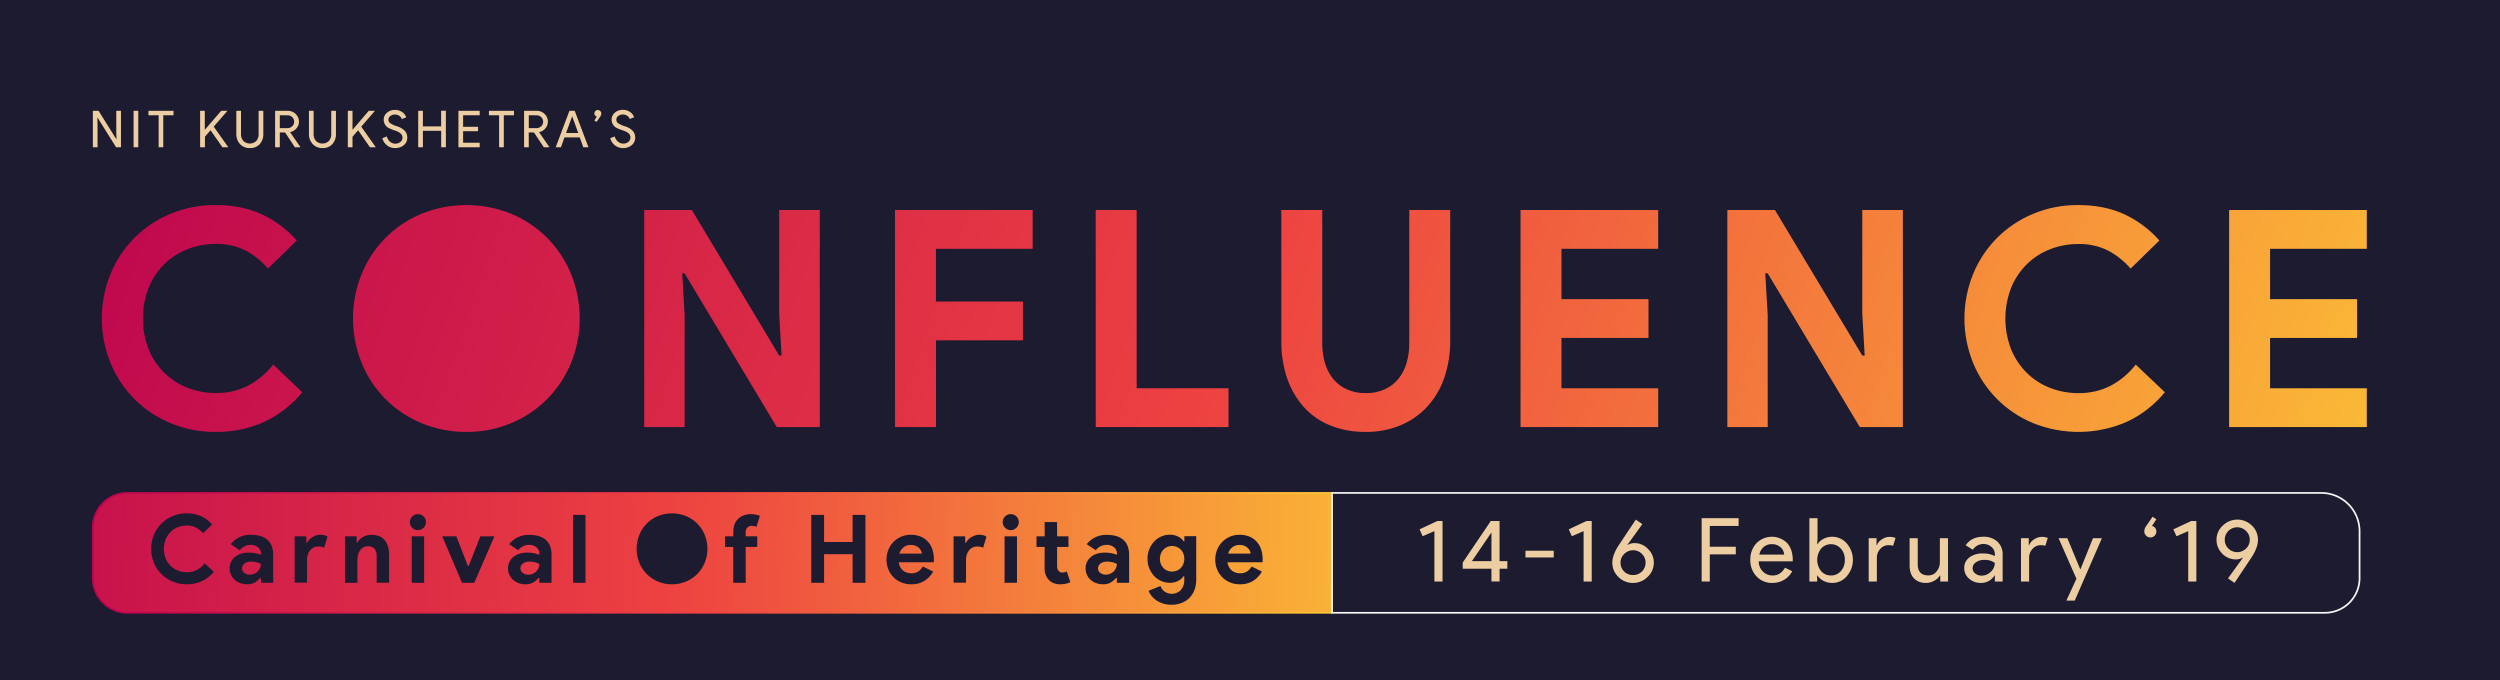 <svg xmlns="http://www.w3.org/2000/svg" xmlns:xlink="http://www.w3.org/1999/xlink" viewBox="0 0 1424.16 387.36"><defs><linearGradient id="bcc7662d-c02e-45e6-bcdd-eba5b018144b" x1="-64.15" y1="300.94" x2="823.73" y2="326.86" gradientUnits="userSpaceOnUse"><stop offset="0" stop-color="#ba0150"/><stop offset="0.5" stop-color="#ed4141"/><stop offset="1" stop-color="#fcc535"/></linearGradient><linearGradient id="ba66041a-3051-441b-88cd-0a76a8489467" x1="52.34" y1="314.94" x2="759.3" y2="314.94" xlink:href="#bcc7662d-c02e-45e6-bcdd-eba5b018144b"/><clipPath id="bea88b0f-ab27-4b02-bebc-4e4ff9750a1a"><path d="M172.2,223.43a61.59,61.59,0,0,1-21.59,16.84,65.31,65.31,0,0,1-27.81,5.78,65,65,0,0,1-25.65-5A62.7,62.7,0,0,1,63,206.93a67.27,67.27,0,0,1,0-51,62.76,62.76,0,0,1,34.12-34.12,65.22,65.22,0,0,1,25.65-5q14.85,0,26.16,5.19a61,61,0,0,1,20.13,15L152.68,153A44,44,0,0,0,140,142.76a35.89,35.89,0,0,0-17-3.8,43.46,43.46,0,0,0-16.24,3,39.09,39.09,0,0,0-13.21,8.55,40.34,40.34,0,0,0-8.9,13.38,48.51,48.51,0,0,0,0,35.07,40.34,40.34,0,0,0,8.9,13.38,39.09,39.09,0,0,0,13.21,8.55,43.45,43.45,0,0,0,16.24,3,38.85,38.85,0,0,0,18.39-4.23,45.11,45.11,0,0,0,14.25-12Zm93.44,22.62A65.12,65.12,0,0,1,240,241a62.51,62.51,0,0,1-34-34.28,67.54,67.54,0,0,1,0-50.61,62.57,62.57,0,0,1,34-34.29,68.17,68.17,0,0,1,51.3,0,63.12,63.12,0,0,1,20.47,13.74,63.76,63.76,0,0,1,13.56,20.55,67.54,67.54,0,0,1,0,50.61,63.76,63.76,0,0,1-13.56,20.55A63.09,63.09,0,0,1,291.29,241,65.12,65.12,0,0,1,265.64,246.05Zm0-22.11a41.68,41.68,0,0,0,16.15-3.11,40.77,40.77,0,0,0,13.13-8.63,39.35,39.35,0,0,0,8.8-13.39,48.69,48.69,0,0,0,0-34.72,39.41,39.41,0,0,0-8.8-13.38,40.8,40.8,0,0,0-13.13-8.64,43.49,43.49,0,0,0-32.3,0,40.69,40.69,0,0,0-13.13,8.64,39.43,39.43,0,0,0-8.81,13.38,48.83,48.83,0,0,0,0,34.72,39.38,39.38,0,0,0,8.81,13.39,40.66,40.66,0,0,0,13.13,8.63A41.68,41.68,0,0,0,265.64,223.94ZM367,119.62h27.11l49.75,82.91h1.38l-1.38-23.84V119.62H467V243.29H442.51L390,155.72h-1.38L390,179.55v63.74H367Zm142.84,0h78.42v22.11h-55.1v30.05h49.57v22.11H533.19v49.4H509.87Zm114.34,0h23.32V221.18h52.34v22.11H624.21ZM777.94,246.05a53.05,53.05,0,0,1-19.78-3.54,40.62,40.62,0,0,1-15.11-10.28,47.47,47.47,0,0,1-9.68-16.32,64.27,64.27,0,0,1-3.45-21.85V119.62h23.32v75.82a39.73,39.73,0,0,0,1.55,11.4,25.78,25.78,0,0,0,4.66,9,21.6,21.6,0,0,0,7.78,5.95,25,25,0,0,0,10.71,2.16,25.52,25.52,0,0,0,10.88-2.16,21.48,21.48,0,0,0,7.77-5.95,25.62,25.62,0,0,0,4.66-9,39.38,39.38,0,0,0,1.56-11.4V119.62h23.32v74.44a63.59,63.59,0,0,1-3.37,21.16,46.73,46.73,0,0,1-9.67,16.41,43.89,43.89,0,0,1-15.2,10.62A50.43,50.43,0,0,1,777.94,246.05ZM889.52,141.73V170.4h49.57v22.11H889.52v28.67h55.09v22.11H866.2V119.62h78.41v22.11ZM984,119.62h27.12l49.75,82.91h1.38l-1.38-23.84V119.62H1084V243.29h-24.53L1007,155.72h-1.39l1.39,23.83v63.74H984Zm249.24,103.81a61.5,61.5,0,0,1-21.59,16.84,69,69,0,0,1-53.45.77,62.7,62.7,0,0,1-34.12-34.11,67.27,67.27,0,0,1,0-51,62.76,62.76,0,0,1,34.12-34.12,65.21,65.21,0,0,1,25.64-5q14.87,0,26.17,5.19a60.83,60.83,0,0,1,20.12,15L1213.72,153a44,44,0,0,0-12.7-10.19,35.89,35.89,0,0,0-17-3.8,43.46,43.46,0,0,0-16.24,3,39.09,39.09,0,0,0-13.21,8.55,40.34,40.34,0,0,0-8.9,13.38,48.51,48.51,0,0,0,0,35.07,40.34,40.34,0,0,0,8.9,13.38,39.09,39.09,0,0,0,13.21,8.55,43.45,43.45,0,0,0,16.24,3,38.85,38.85,0,0,0,18.39-4.23,45.11,45.11,0,0,0,14.25-12Zm59.94-81.7V170.4h49.57v22.11h-49.57v28.67h55.1v22.11h-78.42V119.62h78.42v22.11Z" fill="none"/></clipPath><linearGradient id="b9e5dcb8-19b9-40b2-8022-400017bf6139" x1="40.78" y1="-56.24" x2="1362.12" y2="401.24" xlink:href="#bcc7662d-c02e-45e6-bcdd-eba5b018144b"/><clipPath id="fab40715-59d1-4c79-889f-9300f36cad94"><circle cx="260.41" cy="182.63" r="55.7" fill="none"/></clipPath><linearGradient id="eec17aa5-f4ad-48a1-b158-c2c17c381334" x1="39.8" y1="-50.62" x2="1361.14" y2="406.85" xlink:href="#bcc7662d-c02e-45e6-bcdd-eba5b018144b"/></defs><title>spunsoooor</title><g id="b0aea287-676f-490b-b19e-68c5743a327b" data-name="Layer 2"><g id="bb23b24b-07cb-4009-b1d7-ffc18bd5e4b7" data-name="Layer 1"><rect width="1424.16" height="387.36" fill="#1c1b30"/><path d="M55.57,83.88H52.9V63.12h3.25L66.24,79.27h.12l-.12-4V63.12h2.67V83.88H66.13L55.57,67h-.11l.11,4Z" fill="#edcea2"/><path d="M78.77,83.88H76.1V63.12h2.67Z" fill="#edcea2"/><path d="M93,65.67V83.88H90.37V65.67h-5.8V63.12H98.84v2.55Z" fill="#edcea2"/><path d="M126,63.12h3.46v.12l-7.72,8.9,8.24,11.63v.11h-3.28l-6.76-9.68-3.19,3.68v6H114V63.12h2.66v10.7h.12Z" fill="#edcea2"/><path d="M142.31,84.35a7.3,7.3,0,0,1-5.57-2.26,8.25,8.25,0,0,1-2.11-5.92V63.12h2.66V76.29a5.8,5.8,0,0,0,1.34,4,5.32,5.32,0,0,0,7.36,0,5.8,5.8,0,0,0,1.34-4V63.12H150V76.17a8.34,8.34,0,0,1-2.09,6A7.35,7.35,0,0,1,142.31,84.35Z" fill="#edcea2"/><path d="M159.39,83.88h-2.67V63.12h7.08a6.48,6.48,0,0,1,4.6,1.78,5.83,5.83,0,0,1,1.9,4.4,5.73,5.73,0,0,1-1.41,3.81,6.27,6.27,0,0,1-3.55,2.13l-.06.09,5.83,8.44v.11H168l-5.6-8.41h-3Zm0-18.21V73h4.29a3.88,3.88,0,0,0,2.76-1.06,3.45,3.45,0,0,0,1.13-2.62,3.5,3.5,0,0,0-1.06-2.54,3.54,3.54,0,0,0-2.65-1.09Z" fill="#edcea2"/><path d="M183.72,84.35a7.3,7.3,0,0,1-5.57-2.26A8.25,8.25,0,0,1,176,76.17V63.12h2.66V76.29a5.8,5.8,0,0,0,1.34,4,5.32,5.32,0,0,0,7.36,0,5.8,5.8,0,0,0,1.34-4V63.12h2.67V76.17a8.34,8.34,0,0,1-2.09,6A7.35,7.35,0,0,1,183.72,84.35Z" fill="#edcea2"/><path d="M210.05,63.12h3.45v.12l-7.71,8.9L214,83.77v.11h-3.28L204,74.2l-3.19,3.68v6h-2.67V63.12h2.67v10.7h.12Z" fill="#edcea2"/><path d="M232,78.34a5.4,5.4,0,0,1-2,4.38,7.63,7.63,0,0,1-4.93,1.63,7.33,7.33,0,0,1-4.56-1.51,7.73,7.73,0,0,1-2.72-4.12l2.55-1a6.36,6.36,0,0,0,.72,1.68,5.73,5.73,0,0,0,1.09,1.29,4.91,4.91,0,0,0,1.38.84,4.25,4.25,0,0,0,1.59.31,4.58,4.58,0,0,0,3-1,3.08,3.08,0,0,0,1.16-2.51,3,3,0,0,0-1-2.23A9.09,9.09,0,0,0,225,74.37a31.34,31.34,0,0,1-3.1-1.22,5.32,5.32,0,0,1-3.31-5,5.05,5.05,0,0,1,1.83-3.91,6.66,6.66,0,0,1,4.55-1.62,7,7,0,0,1,4.12,1.21,5.75,5.75,0,0,1,2.32,3l-2.5,1A3.68,3.68,0,0,0,227.5,66a4.46,4.46,0,0,0-5.15.1,2.51,2.51,0,0,0-1.07,2.11,2.45,2.45,0,0,0,.84,1.86,14.64,14.64,0,0,0,4,1.86,10.26,10.26,0,0,1,4.51,2.62A5.62,5.62,0,0,1,232,78.34Z" fill="#edcea2"/><path d="M240.91,83.88h-2.67V63.12h2.67V72h10.38v-8.9H254V83.88h-2.67V74.52H240.91Z" fill="#edcea2"/><path d="M273.27,63.12v2.55h-9.45v6.58h8.52v2.5h-8.52v6.58h9.45v2.55H261.15V63.12Z" fill="#edcea2"/><path d="M287,65.67V83.88h-2.67V65.67h-5.8V63.12h14.27v2.55Z" fill="#edcea2"/><path d="M301.23,83.88h-2.67V63.12h7.08a6.45,6.45,0,0,1,4.59,1.78,6,6,0,0,1,.5,8.21,6.29,6.29,0,0,1-3.56,2.13l-.05.09,5.82,8.44v.11h-3.16l-5.59-8.41h-3Zm0-18.21V73h4.29a3.89,3.89,0,0,0,2.76-1.06,3.45,3.45,0,0,0,1.13-2.62,3.67,3.67,0,0,0-3.72-3.63Z" fill="#edcea2"/><path d="M319.56,83.88h-3l7.83-20.76h3l7.83,20.76h-2.95l-2-5.62h-8.73Zm6.32-17.48-3.4,9.36h6.91L326,66.4Z" fill="#edcea2"/><path d="M339.83,69.44l-1.25-.81,1.45-2.2a1.75,1.75,0,0,1-1-.61,1.78,1.78,0,0,1-.42-1.19,1.89,1.89,0,0,1,.58-1.41,2,2,0,0,1,3.36,1.41,3.4,3.4,0,0,1-.6,1.77Z" fill="#edcea2"/><path d="M361.84,78.34a5.4,5.4,0,0,1-2,4.38,7.63,7.63,0,0,1-4.93,1.63,7.36,7.36,0,0,1-4.56-1.51,7.73,7.73,0,0,1-2.72-4.12l2.55-1a6.38,6.38,0,0,0,.73,1.68A5.45,5.45,0,0,0,352,80.65a4.91,4.91,0,0,0,1.38.84,4.26,4.26,0,0,0,1.6.31,4.57,4.57,0,0,0,3-1,3.2,3.2,0,0,0,.21-4.74,9.16,9.16,0,0,0-3.37-1.74,31.34,31.34,0,0,1-3.1-1.22,5.32,5.32,0,0,1-3.31-5,5.05,5.05,0,0,1,1.83-3.91,6.67,6.67,0,0,1,4.55-1.62,7,7,0,0,1,4.12,1.21,5.75,5.75,0,0,1,2.32,3l-2.49,1A3.76,3.76,0,0,0,357.33,66a4,4,0,0,0-2.51-.77,4.07,4.07,0,0,0-2.64.87,2.53,2.53,0,0,0-1.07,2.11,2.45,2.45,0,0,0,.84,1.86,14.64,14.64,0,0,0,4,1.86,10.26,10.26,0,0,1,4.51,2.62A5.62,5.62,0,0,1,361.84,78.34Z" fill="#edcea2"/><path d="M72.53,280.8H758.38a.42.42,0,0,1,.42.42v67.44a.42.42,0,0,1-.42.42H72.58a19.74,19.74,0,0,1-19.74-19.74V300.49A19.69,19.69,0,0,1,72.53,280.8Z" stroke-miterlimit="10" fill="url(#bcc7662d-c02e-45e6-bcdd-eba5b018144b)" stroke="url(#ba66041a-3051-441b-88cd-0a76a8489467)"/><path d="M121.8,325.77a19.25,19.25,0,0,1-6.75,5.27,20.46,20.46,0,0,1-8.7,1.81,20.19,20.19,0,0,1-8-1.57,19.59,19.59,0,0,1-10.67-10.66,21,21,0,0,1,0-15.93A19.65,19.65,0,0,1,98.34,294a20.36,20.36,0,0,1,8-1.56,19.5,19.5,0,0,1,8.19,1.62,19.15,19.15,0,0,1,6.29,4.69l-5.13,5a13.85,13.85,0,0,0-4-3.18,11.14,11.14,0,0,0-5.32-1.19,13.65,13.65,0,0,0-5.08.94A12.22,12.22,0,0,0,97.2,303a12.49,12.49,0,0,0-2.78,4.18,15.09,15.09,0,0,0,0,11,12.53,12.53,0,0,0,2.78,4.19,12.35,12.35,0,0,0,4.13,2.67,13.65,13.65,0,0,0,5.08.95,12,12,0,0,0,5.75-1.33,14.07,14.07,0,0,0,4.45-3.75Z" fill="#1c1b30"/><path d="M148.64,329.18h-.44a11.91,11.91,0,0,1-3,2.59,8.51,8.51,0,0,1-4.51,1.08,10.92,10.92,0,0,1-3.86-.68,10,10,0,0,1-3.16-1.86,8.45,8.45,0,0,1-2.11-2.86,8.89,8.89,0,0,1-.75-3.67,8.24,8.24,0,0,1,.81-3.7,8.39,8.39,0,0,1,2.26-2.84,10.5,10.5,0,0,1,3.43-1.81,14.41,14.41,0,0,1,4.3-.62,18.53,18.53,0,0,1,4.26.41,22,22,0,0,1,2.76.83v-.81a4.32,4.32,0,0,0-1.68-3.48,6.31,6.31,0,0,0-4.16-1.38,7.8,7.8,0,0,0-6.21,3.08L131.46,310A13.92,13.92,0,0,1,143,304.66q6.15,0,9.39,2.89c2.16,1.92,3.24,4.78,3.24,8.56V332h-7Zm0-7.94a15,15,0,0,0-2.57-.95,11.39,11.39,0,0,0-2.89-.35,6.09,6.09,0,0,0-3.91,1.11,3.38,3.38,0,0,0-1.38,2.73,3.06,3.06,0,0,0,1.32,2.59,5,5,0,0,0,3,1,6.55,6.55,0,0,0,2.6-.51,6.39,6.39,0,0,0,2-1.35,6,6,0,0,0,1.76-4.24Z" fill="#1c1b30"/><path d="M167.86,305.52h6.64v3.68h.43a7,7,0,0,1,1.3-1.79A9.25,9.25,0,0,1,178,306a10.08,10.08,0,0,1,2.16-1,7.41,7.41,0,0,1,2.29-.37,8.48,8.48,0,0,1,2.41.3,6.21,6.21,0,0,1,1.7.78l-1.89,6.32a6.71,6.71,0,0,0-1.43-.52,8.76,8.76,0,0,0-1.92-.18,6.09,6.09,0,0,0-2.65.57,5.81,5.81,0,0,0-2,1.6,7.65,7.65,0,0,0-1.3,2.41,9.75,9.75,0,0,0-.46,3v13h-7.07Z" fill="#1c1b30"/><path d="M203.12,309h.43a9,9,0,0,1,3.35-3.16,9.86,9.86,0,0,1,4.81-1.16,11,11,0,0,1,4.37.81,8.12,8.12,0,0,1,3.11,2.29,10.14,10.14,0,0,1,1.83,3.57,15.89,15.89,0,0,1,.62,4.62v16h-7.07V316.81a6.07,6.07,0,0,0-1.27-4.24,4.78,4.78,0,0,0-3.7-1.38,5.16,5.16,0,0,0-2.56.62,6.06,6.06,0,0,0-1.89,1.68A7.42,7.42,0,0,0,204,316a11.18,11.18,0,0,0-.41,3v13h-7.07V305.52h6.64Z" fill="#1c1b30"/><path d="M238.06,302a4.61,4.61,0,0,1-1.76-.35,4.6,4.6,0,0,1-2.43-2.4,4.55,4.55,0,0,1,2.43-6,4.61,4.61,0,0,1,1.76-.35,4.47,4.47,0,0,1,3.24,1.32,4.5,4.5,0,0,1,0,6.43A4.47,4.47,0,0,1,238.06,302Zm-3.51,30V305.52h7.07V332Z" fill="#1c1b30"/><path d="M251.94,305.52h8l6.59,16.85H267l6.64-16.85h8L270.19,332h-7Z" fill="#1c1b30"/><path d="M307.23,329.18h-.43a12.14,12.14,0,0,1-3,2.59,8.48,8.48,0,0,1-4.51,1.08,11,11,0,0,1-3.86-.68,10.15,10.15,0,0,1-3.16-1.86,8.3,8.3,0,0,1-2.1-2.86,8.74,8.74,0,0,1-.76-3.67,8.24,8.24,0,0,1,.81-3.7,8.42,8.42,0,0,1,2.27-2.84,10.4,10.4,0,0,1,3.43-1.81,14.3,14.3,0,0,1,4.29-.62,18.62,18.62,0,0,1,4.27.41,22.31,22.31,0,0,1,2.75.83v-.81a4.34,4.34,0,0,0-1.67-3.48,6.33,6.33,0,0,0-4.16-1.38,7.77,7.77,0,0,0-6.21,3.08L290.06,310a13.9,13.9,0,0,1,11.5-5.29q6.17,0,9.4,2.89c2.16,1.92,3.24,4.78,3.24,8.56V332h-7Zm0-7.94a14.88,14.88,0,0,0-2.56-.95,11.44,11.44,0,0,0-2.89-.35,6.12,6.12,0,0,0-3.92,1.11,3.4,3.4,0,0,0-1.37,2.73,3.06,3.06,0,0,0,1.32,2.59,5,5,0,0,0,3.05,1,6.51,6.51,0,0,0,4.62-1.86,6.09,6.09,0,0,0,1.75-4.24Z" fill="#1c1b30"/><path d="M326.46,332V293.32h7.07V332Z" fill="#1c1b30"/><path d="M382.83,332.85a20.27,20.27,0,0,1-8-1.57,19.68,19.68,0,0,1-6.4-4.29,20,20,0,0,1-4.24-6.43,21.21,21.21,0,0,1,0-15.82A19.52,19.52,0,0,1,374.81,294a21.4,21.4,0,0,1,16,0,19.52,19.52,0,0,1,10.64,10.72,21.08,21.08,0,0,1,0,15.82,20,20,0,0,1-4.24,6.43,19.57,19.57,0,0,1-6.4,4.29A20.27,20.27,0,0,1,382.83,332.85Zm0-6.91a13.06,13.06,0,0,0,5.05-1,12.33,12.33,0,0,0,6.86-6.88,15.24,15.24,0,0,0,0-10.86A12.39,12.39,0,0,0,392,303a12.72,12.72,0,0,0-4.1-2.7,13.63,13.63,0,0,0-10.1,0,12.83,12.83,0,0,0-4.1,2.7,12.39,12.39,0,0,0-2.76,4.18,15.39,15.39,0,0,0,0,10.86,12.29,12.29,0,0,0,2.76,4.18,12.5,12.5,0,0,0,4.1,2.7A13.06,13.06,0,0,0,382.83,325.94Z" fill="#1c1b30"/><path d="M427.76,292.89a13.82,13.82,0,0,1,2.81.27,12.68,12.68,0,0,1,2.32.7l-2,6.32a5.54,5.54,0,0,0-1.16-.43,6.07,6.07,0,0,0-1.54-.17,3.22,3.22,0,0,0-2.48,1,3.94,3.94,0,0,0-.92,2.78v2.16h6.59v6.05h-6.59V332h-7.08V311.57H413v-6.05h4.75v-2.59a11.83,11.83,0,0,1,.73-4.29,8.47,8.47,0,0,1,2.08-3.13,9.17,9.17,0,0,1,3.19-1.95A11.63,11.63,0,0,1,427.76,292.89Z" fill="#1c1b30"/><path d="M462.16,293.32h7.29v15.44H485.7V293.32H493V332H485.7v-16.3H469.45V332h-7.29Z" fill="#1c1b30"/><path d="M531.6,325.61a14.78,14.78,0,0,1-4.94,5.24,13.76,13.76,0,0,1-7.59,2,14.46,14.46,0,0,1-5.59-1.06,13.32,13.32,0,0,1-7.39-7.39,14.58,14.58,0,0,1-1.06-5.65,14.36,14.36,0,0,1,1-5.42,13.65,13.65,0,0,1,7.21-7.54,13.37,13.37,0,0,1,5.53-1.13,14.41,14.41,0,0,1,5.67,1,11.58,11.58,0,0,1,4.16,2.92,12.55,12.55,0,0,1,2.54,4.4,17.15,17.15,0,0,1,.86,5.51v.65a4.27,4.27,0,0,0,0,.59,2.74,2.74,0,0,0-.06.59H512a7.34,7.34,0,0,0,.89,2.78,6.75,6.75,0,0,0,1.67,2,6.53,6.53,0,0,0,2.19,1.13,8.31,8.31,0,0,0,2.43.35,6.86,6.86,0,0,0,4-1.1,8.14,8.14,0,0,0,2.51-2.78Zm-6.43-10.26a4.38,4.38,0,0,0-.46-1.56,5.42,5.42,0,0,0-1.18-1.62,6.29,6.29,0,0,0-1.95-1.25,7.25,7.25,0,0,0-2.78-.48,6.48,6.48,0,0,0-4,1.29,6.77,6.77,0,0,0-2.43,3.62Z" fill="#1c1b30"/><path d="M543.21,305.52h6.64v3.68h.43a7,7,0,0,1,1.3-1.79,9.25,9.25,0,0,1,1.81-1.41,10.08,10.08,0,0,1,2.16-1,7.41,7.41,0,0,1,2.29-.37,8.48,8.48,0,0,1,2.41.3,6.21,6.21,0,0,1,1.7.78l-1.89,6.32a6.71,6.71,0,0,0-1.43-.52,8.76,8.76,0,0,0-1.92-.18,6.09,6.09,0,0,0-2.65.57,5.81,5.81,0,0,0-2,1.6,7.65,7.65,0,0,0-1.3,2.41,9.75,9.75,0,0,0-.46,3v13h-7.07Z" fill="#1c1b30"/><path d="M575.77,302a4.52,4.52,0,0,1-1.75-.35,4.6,4.6,0,0,1-1.46-1,4.47,4.47,0,0,1-1-1.43,4.54,4.54,0,0,1,1-5,4.44,4.44,0,0,1,1.46-1,4.52,4.52,0,0,1,1.75-.35,4.47,4.47,0,0,1,3.24,1.32,4.5,4.5,0,0,1,0,6.43A4.47,4.47,0,0,1,575.77,302Zm-3.51,30V305.52h7.08V332Z" fill="#1c1b30"/><path d="M595.1,311.57h-4.64v-6.05h4.64v-8.1h7.08v8.1h6.48v6.05h-6.48v10.57a7.48,7.48,0,0,0,.19,1.76,2.77,2.77,0,0,0,.73,1.36,2.65,2.65,0,0,0,2.16.89,4.39,4.39,0,0,0,1.45-.19,4.12,4.12,0,0,0,1-.51l2,6.21a11.64,11.64,0,0,1-2.67.89,15.49,15.49,0,0,1-3.16.3,9.45,9.45,0,0,1-3.59-.64,7.61,7.61,0,0,1-2.68-1.73,9.45,9.45,0,0,1-2.54-7.06Z" fill="#1c1b30"/><path d="M636.25,329.18h-.43a12.14,12.14,0,0,1-3,2.59,8.48,8.48,0,0,1-4.51,1.08,11,11,0,0,1-3.86-.68,10.15,10.15,0,0,1-3.16-1.86,8.3,8.3,0,0,1-2.1-2.86,8.74,8.74,0,0,1-.76-3.67,8.24,8.24,0,0,1,.81-3.7,8.42,8.42,0,0,1,2.27-2.84,10.3,10.3,0,0,1,3.43-1.81,14.3,14.3,0,0,1,4.29-.62,18.62,18.62,0,0,1,4.27.41,22.31,22.31,0,0,1,2.75.83v-.81a4.34,4.34,0,0,0-1.67-3.48,6.34,6.34,0,0,0-4.16-1.38,7.77,7.77,0,0,0-6.21,3.08L619.08,310a13.9,13.9,0,0,1,11.5-5.29q6.17,0,9.4,2.89c2.16,1.92,3.24,4.78,3.24,8.56V332h-7Zm0-7.94a14.88,14.88,0,0,0-2.56-.95,11.5,11.5,0,0,0-2.89-.35,6.12,6.12,0,0,0-3.92,1.11,3.37,3.37,0,0,0-1.37,2.73,3.06,3.06,0,0,0,1.32,2.59,5,5,0,0,0,3,1,6.51,6.51,0,0,0,4.62-1.86,6,6,0,0,0,1.29-2A5.82,5.82,0,0,0,636.25,321.24Z" fill="#1c1b30"/><path d="M667.41,344.51a15.71,15.71,0,0,1-5-.73,13.92,13.92,0,0,1-3.8-1.89,12.74,12.74,0,0,1-2.7-2.56,10.19,10.19,0,0,1-1.57-2.81l6.75-2.7a6.47,6.47,0,0,0,2.49,3.27,7.25,7.25,0,0,0,9.12-1,8.61,8.61,0,0,0,1.95-6v-1.83h-.44A8.53,8.53,0,0,1,671,331a10.66,10.66,0,0,1-4.78,1,11.59,11.59,0,0,1-4.62-1,12.16,12.16,0,0,1-4-2.75,14.29,14.29,0,0,1-2.81-4.31,14,14,0,0,1-1.08-5.61,14.25,14.25,0,0,1,1.08-5.64,14,14,0,0,1,2.81-4.33,12,12,0,0,1,4-2.76,11.59,11.59,0,0,1,4.62-1,10.66,10.66,0,0,1,4.78,1,8.55,8.55,0,0,1,3.26,2.73h.44v-2.87h6.75v24.57a16.74,16.74,0,0,1-1,6,12.93,12.93,0,0,1-2.86,4.54,12.41,12.41,0,0,1-4.4,2.86A15.5,15.5,0,0,1,667.41,344.51Zm.27-18.9a7.17,7.17,0,0,0,2.56-.48,6.42,6.42,0,0,0,2.25-1.4,7,7,0,0,0,1.56-2.28,7.59,7.59,0,0,0,.6-3.1,7.77,7.77,0,0,0-.6-3.13,7,7,0,0,0-1.56-2.31,6.72,6.72,0,0,0-2.25-1.4,7.17,7.17,0,0,0-2.56-.48,7,7,0,0,0-2.54.48,6.37,6.37,0,0,0-2.21,1.43,7.43,7.43,0,0,0-1.57,2.31,8.44,8.44,0,0,0,0,6.2,7.07,7.07,0,0,0,1.57,2.28,6.44,6.44,0,0,0,2.21,1.4A7,7,0,0,0,667.68,325.61Z" fill="#1c1b30"/><path d="M718.87,325.61a14.78,14.78,0,0,1-4.94,5.24,13.76,13.76,0,0,1-7.59,2,14.46,14.46,0,0,1-5.59-1.06,13.32,13.32,0,0,1-7.39-7.39,14.58,14.58,0,0,1-1.06-5.65,14.36,14.36,0,0,1,1-5.42,13.65,13.65,0,0,1,7.21-7.54,13.37,13.37,0,0,1,5.53-1.13,14.41,14.41,0,0,1,5.67,1,11.58,11.58,0,0,1,4.16,2.92,12.55,12.55,0,0,1,2.54,4.4,17.15,17.15,0,0,1,.86,5.51v.65a4.27,4.27,0,0,0,0,.59,2.74,2.74,0,0,0-.06.59H699.27a7.34,7.34,0,0,0,.89,2.78,6.75,6.75,0,0,0,1.67,2,6.53,6.53,0,0,0,2.19,1.13,8.31,8.31,0,0,0,2.43.35,6.86,6.86,0,0,0,4-1.1A8,8,0,0,0,713,322.7Zm-6.43-10.26a4.35,4.35,0,0,0-.45-1.56,5.45,5.45,0,0,0-1.19-1.62,6.17,6.17,0,0,0-1.95-1.25,7.25,7.25,0,0,0-2.78-.48,6.48,6.48,0,0,0-4,1.29,6.77,6.77,0,0,0-2.43,3.62Z" fill="#1c1b30"/><path d="M758.8,280.8h563.49a21.87,21.87,0,0,1,21.87,21.87v26.67a19.74,19.74,0,0,1-19.74,19.74H758.8a0,0,0,0,1,0,0V280.8A0,0,0,0,1,758.8,280.8Z" fill="none" stroke="#f4f4f4" stroke-miterlimit="10"/><path d="M821.76,296.8v34.46h-4.63V302.55l-6.7,2.92-1.76-3.93,10.12-4.74Z" fill="#edcea2"/><path d="M854.26,324v7.25h-4.64V324H833.25v-3.53l16-23.68h5v22.88h4.43V324Zm-15.77-4.33h11.13V303.6h-.2Z" fill="#edcea2"/><path d="M885.09,317.56H869v-3.83h16.12Z" fill="#edcea2"/><path d="M906.75,296.8v34.46h-4.63V302.55l-6.7,2.92-1.77-3.93,10.13-4.74Z" fill="#edcea2"/><path d="M931.33,309.4a10.22,10.22,0,0,1,7.46,3.32,10.59,10.59,0,0,1,3.33,7.81,11,11,0,0,1-3.53,8.11,11.58,11.58,0,0,1-8.26,3.43,11.43,11.43,0,0,1-8.42-3.43,11.08,11.08,0,0,1-3.42-8.11q0-4.18,3.37-9.52l10-15,3.73,2.57-8.52,11.79.1.1A7.21,7.21,0,0,1,931.33,309.4Zm-8.16,11.18a6.86,6.86,0,0,0,2.07,5,7,7,0,0,0,5.09,2,7,7,0,0,0,7.1-7.06,6.69,6.69,0,0,0-2.12-5,6.79,6.79,0,0,0-5-2.06,7.09,7.09,0,0,0-5,2.06A6.73,6.73,0,0,0,923.17,320.58Z" fill="#edcea2"/><path d="M974,315.8v15.46h-4.63V295.19h21.06v4.43H974v11.84h14.82v4.34Z" fill="#edcea2"/><path d="M1009.62,332.07a11.79,11.79,0,0,1-9-3.73,13.14,13.14,0,0,1-3.52-9.42,13.45,13.45,0,0,1,3.42-9.4,12.33,12.33,0,0,1,17.51-.2q3.26,3.56,3.25,9.95l0,.51h-19.4a8.08,8.08,0,0,0,2.42,5.84,7.73,7.73,0,0,0,5.54,2.22q4.44,0,7-4.44l4.13,2a12.41,12.41,0,0,1-4.61,4.89A12.82,12.82,0,0,1,1009.62,332.07Zm-7.4-16.12h14.15a6.13,6.13,0,0,0-2.09-4.26,7.35,7.35,0,0,0-5.06-1.69,6.74,6.74,0,0,0-4.51,1.61A7.69,7.69,0,0,0,1002.22,316Z" fill="#edcea2"/><path d="M1043.83,332.07a10.63,10.63,0,0,1-5-1.16,8.62,8.62,0,0,1-3.45-3.07h-.21v3.42h-4.43V295.19h4.64v11.39l-.21,3.42h.21a8.62,8.62,0,0,1,3.45-3.07,10.94,10.94,0,0,1,13.22,2.67,14.22,14.22,0,0,1,0,18.64A10.6,10.6,0,0,1,1043.83,332.07Zm-.76-4.23a7.22,7.22,0,0,0,5.59-2.52,9.06,9.06,0,0,0,2.27-6.4,9.16,9.16,0,0,0-2.27-6.4,7.52,7.52,0,0,0-11.23,0,10.41,10.41,0,0,0,0,12.85A7.36,7.36,0,0,0,1043.07,327.84Z" fill="#edcea2"/><path d="M1069.17,331.26h-4.64V306.58H1069v4h.2a6.66,6.66,0,0,1,2.89-3.35,8,8,0,0,1,4.31-1.39,8.56,8.56,0,0,1,3.43.61l-1.41,4.48a7.81,7.81,0,0,0-2.72-.35,6,6,0,0,0-4.56,2.11,7.05,7.05,0,0,0-1.94,4.94Z" fill="#edcea2"/><path d="M1109.72,331.26h-4.43v-3.42h-.2a8.3,8.3,0,0,1-3.25,3,9.27,9.27,0,0,1-4.56,1.21,9.13,9.13,0,0,1-7-2.6q-2.44-2.6-2.44-7.38V306.58h4.63v15.21q.15,6,6.1,6a5.77,5.77,0,0,0,4.63-2.25,8.07,8.07,0,0,0,1.87-5.36V306.58h4.63Z" fill="#edcea2"/><path d="M1129.72,305.77a11.48,11.48,0,0,1,8.11,2.75,9.75,9.75,0,0,1,3,7.53v15.21h-4.44v-3.42h-.2a8.84,8.84,0,0,1-7.66,4.23,10,10,0,0,1-6.82-2.42,7.73,7.73,0,0,1-2.75-6,7.34,7.34,0,0,1,2.9-6.09,12.21,12.21,0,0,1,7.73-2.27,13.75,13.75,0,0,1,6.8,1.51V315.7a5.29,5.29,0,0,0-1.91-4.11,6.55,6.55,0,0,0-4.49-1.69,7.09,7.09,0,0,0-6.14,3.28l-4.08-2.57Q1123.13,305.77,1129.72,305.77Zm-6,17.94a3.72,3.72,0,0,0,1.53,3,5.72,5.72,0,0,0,3.61,1.21,7.37,7.37,0,0,0,5.21-2.17,6.77,6.77,0,0,0,2.29-5.09,9.52,9.52,0,0,0-6-1.71,7.83,7.83,0,0,0-4.71,1.36A4,4,0,0,0,1123.73,323.71Z" fill="#edcea2"/><path d="M1155.92,331.26h-4.64V306.58h4.44v4h.2a6.64,6.64,0,0,1,2.9-3.35,8,8,0,0,1,4.3-1.39,8.56,8.56,0,0,1,3.43.61l-1.41,4.48a7.81,7.81,0,0,0-2.72-.35,6,6,0,0,0-4.56,2.11,7.1,7.1,0,0,0-1.94,4.94Z" fill="#edcea2"/><path d="M1197.38,306.58l-15.47,35.56h-4.78l5.74-12.44-10.18-23.12h5l7.36,17.73h.1l7.15-17.73Z" fill="#edcea2"/><path d="M1226.24,294.39l2.17,1.41-2.52,3.82a3.13,3.13,0,0,1,2.52,3.13,3.36,3.36,0,0,1-1,2.42,3.28,3.28,0,0,1-2.44,1,3.47,3.47,0,0,1-3.43-3.52,4.53,4.53,0,0,1,.25-1.46,5.43,5.43,0,0,1,.81-1.51Z" fill="#edcea2"/><path d="M1251.18,296.8v34.46h-4.63V302.55l-6.7,2.92-1.77-3.93,10.13-4.74Z" fill="#edcea2"/><path d="M1273.45,318.67a10.53,10.53,0,0,1-7.51-3.28,11,11,0,0,1-3.27-7.86,10.77,10.77,0,0,1,3.52-8.06,11.82,11.82,0,0,1,16.68-.05,11.11,11.11,0,0,1,3.42,8.11q0,4.19-3.37,9.53l-10,15-3.72-2.57,8.51-11.79-.1-.1A7.45,7.45,0,0,1,1273.45,318.67Zm8.16-11.19a6.71,6.71,0,0,0-2.12-5,7.09,7.09,0,1,0-10.07,10,7.16,7.16,0,0,0,10.07,0A6.6,6.6,0,0,0,1281.61,307.48Z" fill="#edcea2"/><ellipse cx="382.83" cy="312.65" rx="14.42" ry="14.34" fill="#1c1b30"/><g clip-path="url(#bea88b0f-ab27-4b02-bebc-4e4ff9750a1a)"><rect x="27.7" y="72.81" width="1371.35" height="207.64" fill="url(#b9e5dcb8-19b9-40b2-8022-400017bf6139)"/></g><g clip-path="url(#fab40715-59d1-4c79-889f-9300f36cad94)"><rect x="26.72" y="78.42" width="1371.35" height="207.64" fill="url(#eec17aa5-f4ad-48a1-b158-c2c17c381334)"/></g></g></g></svg>